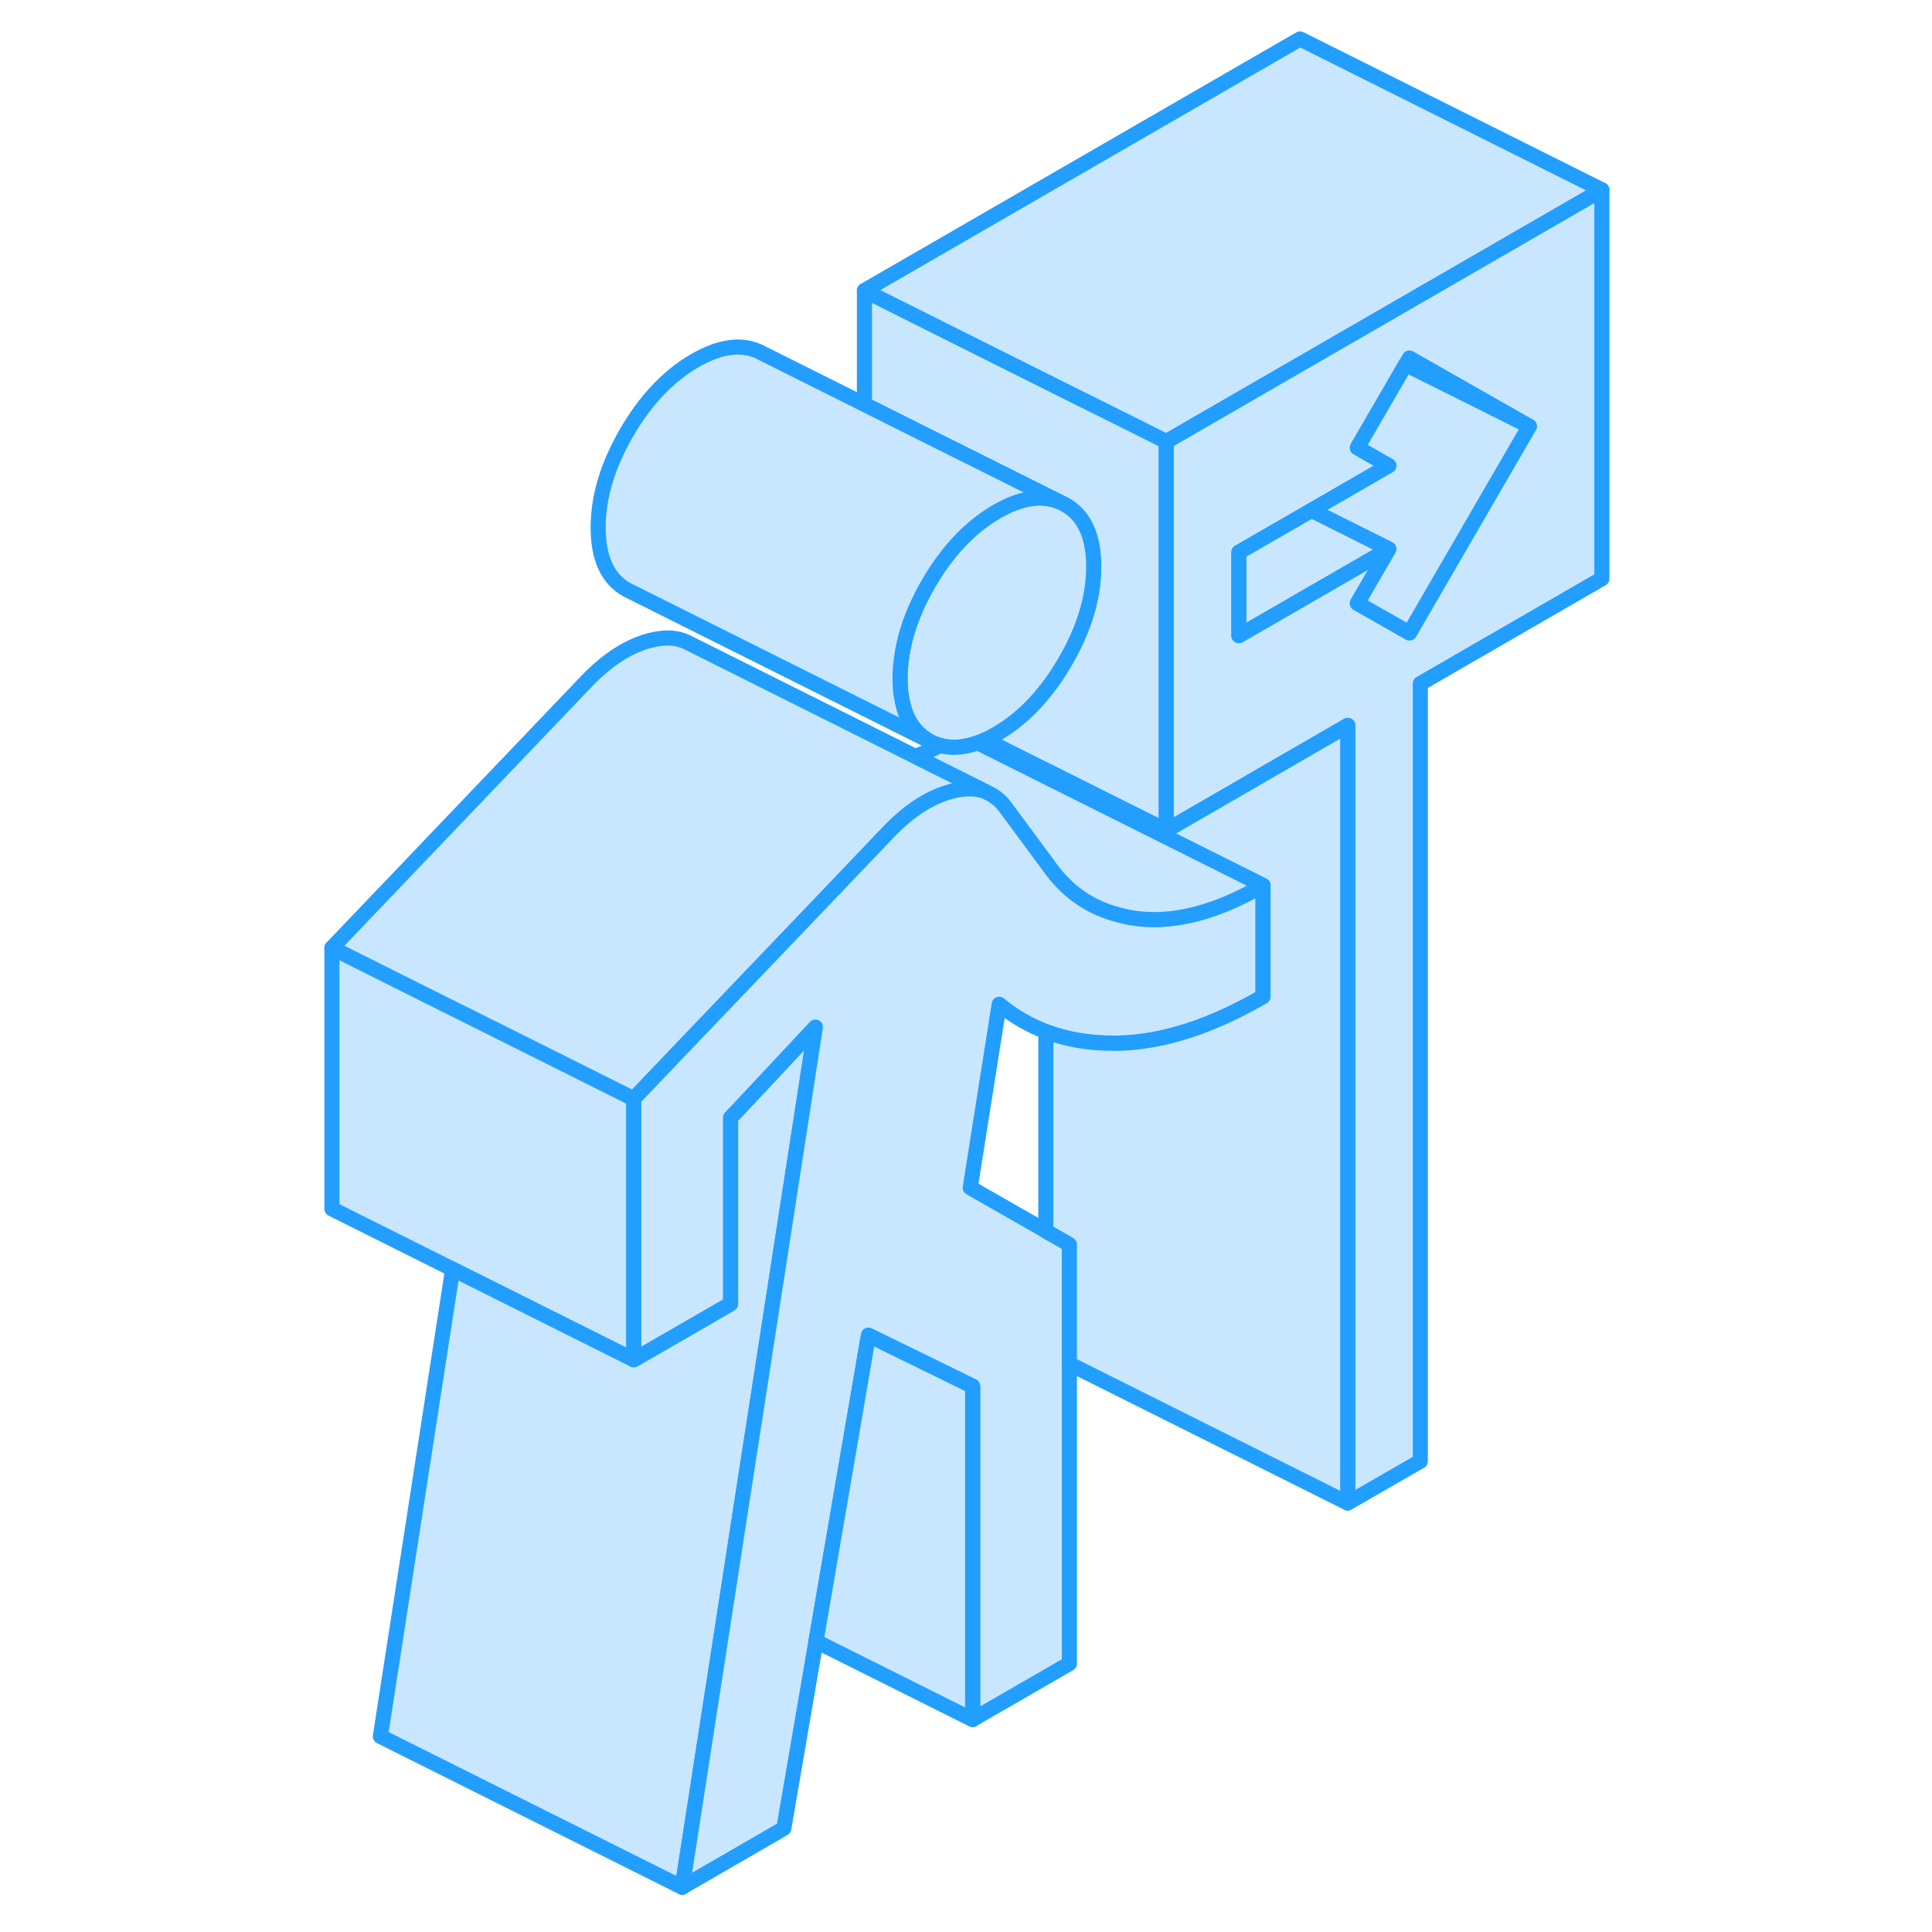 <svg width="48" height="48" viewBox="0 0 90 128" fill="#c8e7ff" xmlns="http://www.w3.org/2000/svg" stroke-width="1px" stroke-linecap="round" stroke-linejoin="round"><path d="M58.27 29.25V55.01L55.099 53.429L50.289 51.02L46.27 49.01C46.529 48.9 46.779 48.76 47.039 48.609C48.249 47.91 49.329 46.95 50.289 45.719C50.749 45.15 51.169 44.52 51.569 43.83C52.83 41.66 53.459 39.569 53.459 37.55C53.459 35.529 52.83 34.15 51.569 33.44L51.169 33.239L45.789 30.549L43.08 29.2L38.27 26.79V19.25L47.659 23.95L52.779 26.509L52.909 26.57L56.459 28.34L58.27 29.25Z" stroke="#229EFF" stroke-linejoin="round"/><path d="M22.99 72.8V90.09L17.05 87.12L10.99 84.09L2.99 80.09V62.8L9.4 66.01L13.47 68.04L22.99 72.8Z" stroke="#229EFF" stroke-linejoin="round"/><path d="M35.02 68.06L31.85 88.54L29.86 101.38L29.18 105.8L26.2 125.04L6.2 115.04L10.99 84.09L17.05 87.12L22.99 90.09L25.44 88.68L29.4 86.389V74.06L31.24 72.1L35.02 68.06Z" stroke="#229EFF" stroke-linejoin="round"/><path d="M46.75 52.669L46.68 52.639" stroke="#229EFF" stroke-linejoin="round"/><path d="M46.45 52.519C45.93 52.289 45.34 52.219 44.68 52.309C44.54 52.33 44.39 52.359 44.24 52.389C42.74 52.729 41.27 53.66 39.83 55.169L36.13 59.05L26.33 69.299L22.99 72.799L13.47 68.04L9.4 66.01L2.99 62.8L19.83 45.169C21.27 43.66 22.74 42.729 24.24 42.389C25.1 42.189 25.85 42.239 26.48 42.529L26.72 42.65L41.63 50.109L44.68 51.63L46.45 52.519Z" stroke="#229EFF" stroke-linejoin="round"/><path d="M53.46 37.55C53.46 39.569 52.83 41.659 51.57 43.829C51.17 44.519 50.75 45.149 50.29 45.719C49.33 46.949 48.25 47.91 47.04 48.609C46.78 48.76 46.53 48.9 46.27 49.01H46.26C46.1 49.09 45.94 49.149 45.78 49.209C45.4 49.349 45.03 49.44 44.68 49.48C44.19 49.539 43.73 49.509 43.29 49.389C43.02 49.309 42.76 49.2 42.51 49.059C41.55 48.51 40.95 47.569 40.74 46.249C40.66 45.849 40.63 45.419 40.63 44.949C40.63 44.479 40.66 44.049 40.73 43.589C40.94 41.989 41.54 40.349 42.51 38.669C43.77 36.499 45.28 34.909 47.04 33.889C48.63 32.979 50 32.76 51.17 33.239L51.57 33.44C52.83 34.15 53.46 35.52 53.46 37.55Z" stroke="#229EFF" stroke-linejoin="round"/><path d="M51.17 33.24C50 32.76 48.63 32.98 47.04 33.889C45.28 34.91 43.77 36.5 42.51 38.67C41.54 40.35 40.94 41.99 40.73 43.59C40.66 44.05 40.63 44.499 40.63 44.95C40.63 45.4 40.66 45.85 40.74 46.24C40.95 47.57 41.55 48.51 42.51 49.06L22.51 39.06C21.26 38.35 20.63 36.98 20.63 34.95C20.63 32.919 21.26 30.83 22.51 28.67C23.77 26.5 25.28 24.91 27.04 23.89C28.81 22.869 30.32 22.72 31.57 23.44L38.27 26.79L43.08 29.2L45.79 30.55L51.17 33.24Z" stroke="#229EFF" stroke-linejoin="round"/><path d="M70.37 22.259L67.129 24.13L58.51 29.11L58.27 29.25V55.01L70.289 48.059V99.579L75.1 96.809V45.289L87.129 38.34V12.579L70.37 22.259ZM74.379 41.929L70.929 39.969L73.019 36.37L63.08 42.109V36.59L67.9 33.809L73.019 30.849L70.929 29.66L74.129 24.149L74.379 23.72L82.32 28.239L74.379 41.929Z" stroke="#229EFF" stroke-linejoin="round"/><path d="M73.02 36.37L63.08 42.11V36.59L67.9 33.81L73.02 36.37Z" stroke="#229EFF" stroke-linejoin="round"/><path d="M82.32 28.239L74.38 41.929L70.93 39.969L73.02 36.369L67.9 33.809L73.02 30.849L70.93 29.659L74.13 24.149L82.32 28.239Z" stroke="#229EFF" stroke-linejoin="round"/><path d="M87.129 12.579L70.37 22.259L67.129 24.13L58.51 29.11L58.27 29.25L56.459 28.34L52.909 26.57L52.779 26.509L47.659 23.95L38.27 19.25L67.129 2.579L87.129 12.579Z" stroke="#229EFF" stroke-linejoin="round"/><path d="M64.68 58.659V66.019C61.24 68.009 58.05 69.039 55.1 69.109C55.02 69.109 54.94 69.109 54.86 69.109C53.19 69.119 51.67 68.869 50.29 68.339C49.17 67.919 48.14 67.319 47.2 66.539L45.28 78.689L50.29 81.549L51.85 82.439V110.219L45.44 113.919V91.839L38.54 88.459L35.06 108.729L32.93 121.139L26.2 125.029L29.18 105.789L29.86 101.369L31.85 88.529L35.02 68.049L31.24 72.089L29.4 74.049V86.379L25.44 88.669L22.99 90.079V72.789L26.33 69.289L36.13 59.039L39.83 55.159C41.27 53.649 42.74 52.719 44.24 52.38C44.39 52.349 44.54 52.319 44.68 52.299C45.34 52.209 45.93 52.279 46.45 52.51L46.68 52.63C47.06 52.84 47.39 53.149 47.68 53.559L50.29 57.089L50.73 57.69C51.87 59.169 53.33 60.149 55.1 60.599C55.56 60.729 56.04 60.819 56.54 60.869C58.97 61.119 61.69 60.379 64.68 58.649V58.659Z" stroke="#229EFF" stroke-linejoin="round"/><path d="M70.29 48.06V99.579L51.85 90.36V82.45L50.29 81.56V68.35C51.67 68.879 53.19 69.13 54.86 69.12C54.94 69.12 55.02 69.12 55.1 69.12C58.05 69.05 61.24 68.019 64.68 66.029V58.67L55.1 53.88L50.29 51.48V51.029L55.1 53.44L58.27 55.02L70.29 48.07V48.06Z" stroke="#229EFF" stroke-linejoin="round"/><path d="M45.44 91.85V113.93L35.06 108.74L38.54 88.469L45.44 91.85Z" stroke="#229EFF" stroke-linejoin="round"/><path d="M64.68 58.66C61.69 60.389 58.97 61.13 56.54 60.88C56.04 60.83 55.56 60.739 55.1 60.609C53.33 60.16 51.87 59.179 50.73 57.7L50.29 57.099L47.68 53.569C47.39 53.16 47.06 52.849 46.68 52.639L46.45 52.52L44.68 51.63L41.63 50.109C42.17 49.919 42.72 49.679 43.29 49.389C43.73 49.51 44.19 49.539 44.68 49.48C45.03 49.44 45.4 49.349 45.78 49.209L50.29 51.469L55.1 53.87L64.68 58.66Z" stroke="#229EFF" stroke-linejoin="round"/></svg>